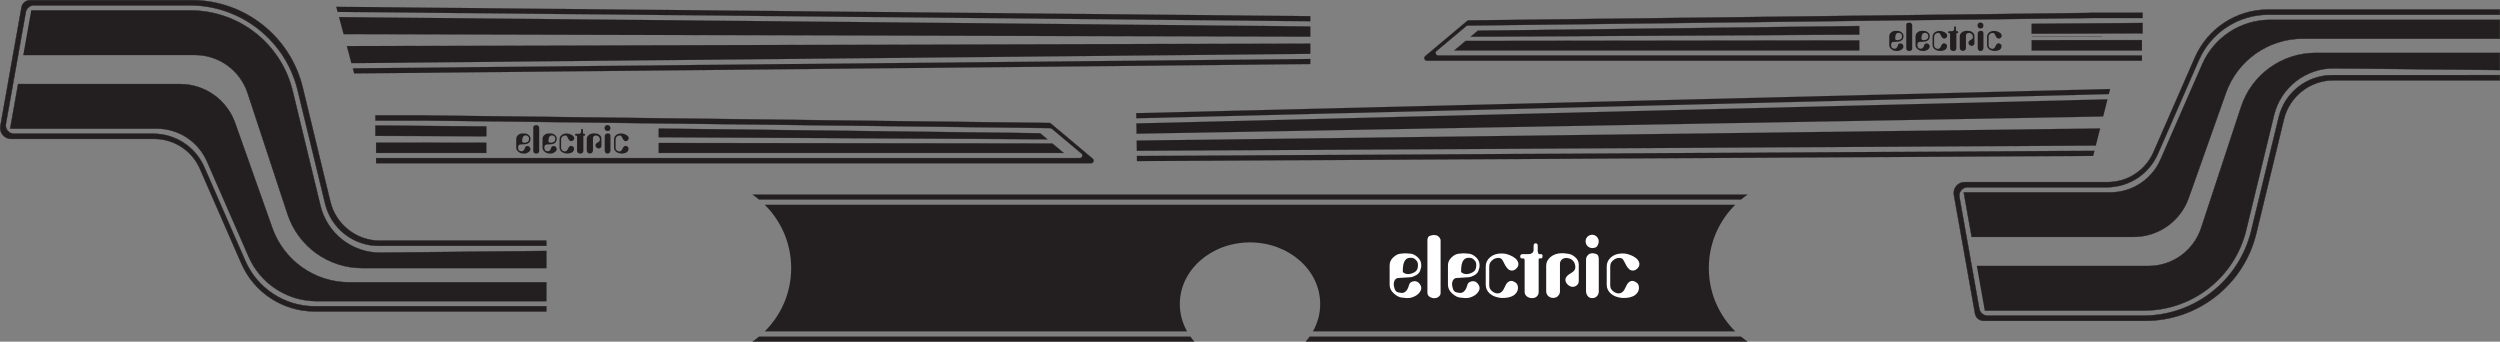 <?xml version="1.0" encoding="UTF-8"?>
<svg id="Layer_1" data-name="Layer 1" xmlns="http://www.w3.org/2000/svg" viewBox="0 0 6571.19 898.13">
  <rect x="0" y="0" width="6571.19" height="898.13" fill="#808080" stroke="none"/>
  <defs>
    <style>
      .cls-1 {
        fill: #fff;
      }

      .cls-2, .cls-3, .cls-4, .cls-5, .cls-6 {
        fill: #231f20;
      }

      .cls-2, .cls-3, .cls-4, .cls-5, .cls-7 {
        stroke: #231f20;
        stroke-miterlimit: 10;
      }

      .cls-2, .cls-7 {
        stroke-width: .75px;
      }

      .cls-4 {
        stroke-width: .25px;
      }

      .cls-5 {
        stroke-width: .92px;
      }

      .cls-7 {
        fill: none;
      }
    </style>
  </defs>
  <g>
    <polygon class="cls-4" points="2986.55 297.43 2986.75 310.93 5542.86 247.45 5546.28 233.9 2986.55 297.43"/>
    <polygon class="cls-4" points="2987.37 351.42 2986.96 324.42 5539.44 261.01 5528.04 306.19 2987.37 351.42"/>
    <polygon class="cls-4" points="2988.05 396.42 2987.64 369.42 5520.13 337.52 5508.73 382.7 2988.05 396.42"/>
    <polygon class="cls-4" points="2988.46 423.41 2988.26 409.91 5505.31 396.26 5501.89 409.81 2988.46 423.41"/>
  </g>
  <g>
    <polygon class="cls-4" points="3444.24 42.46 3444.24 55.96 887.46 31.35 883.84 17.85 3444.24 42.46"/>
    <polygon class="cls-4" points="3444.24 96.46 3444.24 69.46 891.09 44.85 903.17 89.85 3444.24 96.46"/>
    <polygon class="cls-4" points="3444.24 141.46 3444.24 114.46 911.56 121.07 923.64 166.07 3444.24 141.46"/>
    <polygon class="cls-4" points="3444.24 168.46 3444.24 154.96 927.27 179.57 930.9 193.07 3444.24 168.46"/>
  </g>
  <g>
    <g>
      <path class="cls-6" d="m4965.84,118.27v-22.88c0-3.65,1.4-6.8,4.2-9.47,2.8-2.67,5.6-4.13,8.4-4.4,2.8-.27,4.49-.42,5.06-.46.57-.03.96-.05,1.16-.05,1.21,0,3.24.15,6.07.46,2.83.3,5.63,1.74,8.4,4.3,2.77,2.57,4.15,5.7,4.15,9.42,0,.95-.03,1.67-.1,2.18-.07.51-.46,1.87-1.16,4.1-.71,2.23-2.3,4.05-4.76,5.47-2.46,1.42-4.74,2.23-6.83,2.43l-14.38.91c-1.49,0-2.75.69-3.8,2.08-1.05,1.38-1.57,3.22-1.57,5.52,0,1.35.37,3.16,1.12,5.42.74,2.26,2.18,3.61,4.32,4.05,2.13.44,3.47.66,4.01.66,2.1,0,3.84-.79,5.23-2.38,1.39-1.59,2.37-3.44,2.94-5.57.58-2.13,1.18-3.47,1.83-4.05.64-.57,1.61-1.1,2.9-1.57,1.08-.27,1.86-.4,2.33-.4.81,0,1.79.22,2.95.66,1.15.44,2.27,1.43,3.35,2.99,1.08,1.55,1.62,3.11,1.62,4.66,0,1.82-.91,3.78-2.74,5.87-1.83,2.09-4.4,3.71-7.71,4.86-1.62.67-3.59,1.01-5.89,1.01-.47,0-.98-.04-1.52-.1-.54-.07-2.28-.24-5.23-.51-2.94-.27-6.07-1.89-9.39-4.86-3.32-2.97-4.97-6.41-4.97-10.33Zm15.59-15.08c1.65,1.62,3.74,2.43,6.28,2.43,2.4,0,4.94-.74,7.62-2.23,2.68-1.48,4.02-4.08,4.02-7.8v-1.32c0-1.21-.29-2.34-.87-3.39-.58-1.05-1.49-2.06-2.71-3.04-1.23-.98-2.7-1.47-4.4-1.47-3.28-.34-5.75.74-7.42,3.24-1.67,2.5-2.51,6.51-2.51,12.05v1.52Z"/>
      <path class="cls-6" d="m5014.84,133.36c-2.83-1.08-4.25-2.97-4.25-5.66v-61.87c0-3.1,1.03-4.95,3.09-5.56,2.06-.61,3.56-.91,4.5-.91.74,0,1.67.1,2.78.3,1.11.2,2.26.93,3.44,2.17,1.18,1.25,1.77,2.61,1.77,4.09v62.18c0,1.62-.73,3.03-2.18,4.25-1.45,1.21-3.19,1.82-5.21,1.82-1.01,0-1.74-.05-2.18-.15-.44-.1-1.03-.32-1.77-.66Z"/>
      <path class="cls-6" d="m5034.88,118.27v-22.88c0-3.65,1.4-6.8,4.2-9.47,2.8-2.67,5.6-4.13,8.4-4.4,2.8-.27,4.49-.42,5.06-.46.57-.03.96-.05,1.16-.05,1.21,0,3.24.15,6.07.46,2.83.3,5.63,1.74,8.4,4.3,2.77,2.57,4.15,5.7,4.15,9.42,0,.95-.03,1.67-.1,2.18-.07.51-.46,1.87-1.16,4.1-.71,2.23-2.3,4.05-4.76,5.47-2.46,1.42-4.74,2.23-6.83,2.43l-14.38.91c-1.49,0-2.75.69-3.8,2.08-1.05,1.38-1.57,3.22-1.57,5.52,0,1.35.37,3.16,1.12,5.42.74,2.26,2.18,3.61,4.32,4.05,2.13.44,3.47.66,4.01.66,2.1,0,3.84-.79,5.23-2.38,1.39-1.59,2.37-3.44,2.94-5.57.58-2.13,1.18-3.47,1.83-4.05.64-.57,1.61-1.1,2.9-1.57,1.08-.27,1.86-.4,2.33-.4.81,0,1.79.22,2.95.66,1.15.44,2.27,1.43,3.35,2.99,1.08,1.55,1.62,3.11,1.62,4.66,0,1.82-.91,3.78-2.74,5.87-1.83,2.09-4.4,3.71-7.71,4.86-1.62.67-3.59,1.01-5.89,1.01-.47,0-.98-.04-1.52-.1-.54-.07-2.28-.24-5.23-.51-2.94-.27-6.07-1.89-9.39-4.86-3.32-2.97-4.97-6.41-4.97-10.33Zm15.59-15.08c1.65,1.62,3.74,2.43,6.28,2.43,2.4,0,4.94-.74,7.62-2.23,2.68-1.48,4.02-4.08,4.02-7.8v-1.32c0-1.21-.29-2.34-.87-3.39-.58-1.05-1.49-2.06-2.71-3.04-1.23-.98-2.7-1.47-4.4-1.47-3.28-.34-5.75.74-7.42,3.24-1.67,2.5-2.51,6.51-2.51,12.05v1.52Z"/>
      <path class="cls-6" d="m5097.55,133.86c-5.74-.68-10.16-2.44-13.26-5.28-3.11-2.85-4.66-6.3-4.66-10.37v-21.65c0-4.34,1.74-7.98,5.21-10.92,3.48-2.95,7.88-4.42,13.21-4.42,1.96,0,3.66.15,5.11.46,1.45.31,3.19.86,5.21,1.68l2.83,1.32c2.36,1.29,4.13,2.73,5.31,4.33,1.18,1.59,1.77,3.2,1.77,4.83,0,1.97-.83,3.73-2.48,5.29-1.65,1.56-3.36,2.34-5.11,2.34-1.62,0-3.05-.49-4.3-1.48-1.25-.99-2.45-2.5-3.59-4.54-1.15-2.04-2.06-3.77-2.73-5.2-.68-1.43-1.43-2.41-2.28-2.95-.84-.54-1.84-.82-2.99-.82-1.42,0-2.78.22-4.1.66-1.32.44-2.8,1.48-4.45,3.1-1.65,1.63-2.48,3.8-2.48,6.51v22.38c0,2.71,1.11,4.95,3.34,6.72,2.23,1.76,4.39,2.64,6.48,2.64,3.64,0,6.46-2.46,8.45-7.39,1.99-4.93,4.64-7.39,7.95-7.39,1.42,0,3.07.66,4.96,1.97,1.89,1.32,2.83,3.36,2.83,6.13,0,2.3-.68,4.32-2.02,6.07-1.35,1.76-2.97,3.06-4.86,3.9-1.89.85-3.71,1.4-5.47,1.67-1.76.27-2.97.4-3.64.4h-4.25Z"/>
      <path class="cls-6" d="m5120.43,85.07c-.07-.81.14-1.52.61-2.13.47-.61,1.08-.91,1.82-.91h6.28c1.42,0,2.46-.07,3.14-.2.67-.14,1.52-.59,2.53-1.37,1.01-.78,1.52-2.05,1.52-3.8v-4.97c0-.61.24-1.22.71-1.83.61-.47,1.18-.71,1.72-.71.67,0,1.25.24,1.72.71.47.47.71,1.15.71,2.03v6.7c.21,1.22.46,2.1.77,2.64.31.54.57.81.77.81h2.47c.62,0,1.08.25,1.39.76.31.51.39,1.23.26,2.18-.2,1.42-.78,2.13-1.72,2.13h-2.23c-.4.34-.61.61-.61.81v39.18c0,1.89-.69,3.53-2.08,4.91-1.38,1.38-3.26,2.08-5.62,2.08-2.57,0-4.69-.69-6.38-2.08-1.69-1.38-2.53-3.15-2.53-5.32v-37.25c0-1.55-.57-2.33-1.72-2.33h-1.52c-1.15,0-1.82-.67-2.03-2.02Z"/>
      <path class="cls-6" d="m5157.48,133.66c-1.89-.47-3.41-1.42-4.56-2.83-1.15-1.42-1.72-3.07-1.72-4.96v-30.27c0-3.91,1.75-7.34,5.26-10.28,3.51-2.94,8.06-4.4,13.67-4.4h1.52c.74.14,2.56.35,5.47.66,2.9.3,5.74,1.67,8.5,4.1,2.77,2.43,4.15,5.43,4.15,9.01v19.34c0,1.62-.59,3.07-1.77,4.35-1.18,1.28-2.72,2.06-4.61,2.33-2.36.2-4.52-.59-6.48-2.38-1.96-1.79-2.94-3.76-2.94-5.92,0-2.29,1.35-4.39,4.05-6.28l1.11-.71,2.63-1.72c2.63-1.62,3.95-3.71,3.95-6.28,0-1.01-.19-2.24-.56-3.7-.38-1.45-1.16-2.8-2.36-4.05-1.19-1.25-2.44-2.04-3.74-2.38-1.3-.34-2.1-.54-2.41-.61-.31-.07-.84-.1-1.59-.1-3.96,0-6.48,1.89-7.58,5.67v33.81c0,1.76-.54,3.32-1.62,4.71-1.08,1.38-2.26,2.24-3.54,2.58-1.28.34-2.3.51-3.04.51-.4,0-1.01-.07-1.82-.2Z"/>
      <path class="cls-6" d="m5199.09,71.2c-.81-1.35-1.21-2.8-1.21-4.35,0-1.21.27-2.41.81-3.59.54-1.18,1.47-2.18,2.78-2.99,1.32-.81,2.72-1.21,4.2-1.21,1.08,0,2.23.27,3.44.81,1.42.81,2.43,1.76,3.04,2.83.88,1.28,1.32,2.73,1.32,4.35,0,1.21-.47,2.82-1.42,4.81-.95,1.99-3.11,2.99-6.48,2.99-1.15,0-2.31-.3-3.49-.91-1.18-.61-2.18-1.52-2.99-2.73Zm-.4,57.08l-.3-2.13v-37.5c0-1.76.51-3.32,1.52-4.68,1.01-1.35,2.13-2.2,3.34-2.54,1.21-.34,2.16-.51,2.83-.51s2.08.29,4.2.86c2.13.57,3.19,2.72,3.19,6.43v37.96c0,2.23-.73,4.1-2.18,5.62-1.45,1.52-3.22,2.28-5.32,2.28h-1.72c-2.83-.68-4.69-2.61-5.57-5.79Z"/>
      <path class="cls-6" d="m5240.8,133.86c-5.74-.68-10.16-2.44-13.26-5.28-3.11-2.85-4.66-6.3-4.66-10.37v-21.65c0-4.34,1.74-7.98,5.21-10.92,3.48-2.95,7.88-4.42,13.21-4.42,1.96,0,3.66.15,5.11.46,1.45.31,3.19.86,5.21,1.68l2.83,1.32c2.36,1.29,4.13,2.73,5.31,4.33,1.18,1.59,1.77,3.2,1.77,4.83,0,1.97-.83,3.73-2.48,5.29-1.65,1.56-3.36,2.34-5.11,2.34-1.62,0-3.05-.49-4.3-1.48-1.25-.99-2.45-2.5-3.59-4.54-1.15-2.04-2.06-3.77-2.73-5.2-.68-1.43-1.43-2.41-2.28-2.95-.84-.54-1.84-.82-2.99-.82-1.42,0-2.78.22-4.1.66-1.32.44-2.8,1.48-4.45,3.1-1.65,1.63-2.48,3.8-2.48,6.51v22.38c0,2.71,1.11,4.95,3.34,6.72,2.23,1.76,4.39,2.64,6.48,2.64,3.64,0,6.46-2.46,8.45-7.39,1.99-4.93,4.64-7.39,7.95-7.39,1.42,0,3.07.66,4.96,1.97,1.89,1.32,2.83,3.36,2.83,6.13,0,2.3-.68,4.32-2.02,6.07-1.35,1.76-2.97,3.06-4.86,3.9-1.89.85-3.71,1.4-5.47,1.67-1.76.27-2.97.4-3.64.4h-4.25Z"/>
    </g>
    <path class="cls-2" d="m5631.63,47.34v-13.84h-134.83v.34l-1636.26,19.79c-1.56.02-3.06.58-4.26,1.58l-109.98,92.28c-4.83,4.05-1.96,11.92,4.34,11.92h1879.22v-13.5h-1849.63c-6.3,0-9.17-7.87-4.34-11.92l77.8-65.28c1.19-1,2.7-1.56,4.26-1.58l1638.85-19.79h134.83Z"/>
    <polygon class="cls-5" points="5340.47 62.77 5340.47 88.45 5631.63 87.42 5631.63 60.42 5340.47 62.77"/>
    <polygon class="cls-2" points="3884.45 80.67 3865.68 96.42 4886.92 90.9 4886.92 68.34 3884.45 80.67"/>
    <path class="cls-2" d="m5532.1,105.42s-74.3.1-191.63.26v26.74h289.4v-27s-97.76,0-97.76,0Z"/>
    <path class="cls-2" d="m3852.27,107.67l-29.5,24.75h1064.15v-26.14c-473.61.63-1034.65,1.39-1034.65,1.39Z"/>
    <line class="cls-7" x1="5525.04" y1="96.46" x2="5340.79" y2="96.46"/>
  </g>
  <g>
    <g>
      <g>
        <path class="cls-6" d="m1356.94,387.88v-22.88c0-3.65,1.4-6.8,4.2-9.47,2.8-2.67,5.6-4.13,8.4-4.4,2.8-.27,4.49-.42,5.06-.46.57-.03.96-.05,1.16-.05,1.21,0,3.24.15,6.07.46,2.83.3,5.63,1.74,8.4,4.3,2.77,2.57,4.15,5.7,4.15,9.42,0,.95-.03,1.67-.1,2.18-.07.51-.46,1.87-1.16,4.1-.71,2.23-2.3,4.05-4.76,5.47-2.46,1.42-4.74,2.23-6.83,2.43l-14.38.91c-1.49,0-2.75.69-3.8,2.08-1.05,1.38-1.57,3.22-1.57,5.52,0,1.35.37,3.16,1.12,5.42.74,2.26,2.18,3.61,4.32,4.05,2.13.44,3.47.66,4.01.66,2.1,0,3.84-.79,5.23-2.38,1.39-1.59,2.37-3.44,2.94-5.57.58-2.13,1.18-3.47,1.83-4.05.64-.57,1.61-1.1,2.9-1.57,1.08-.27,1.86-.4,2.33-.4.81,0,1.79.22,2.95.66,1.15.44,2.27,1.43,3.35,2.99,1.08,1.55,1.62,3.11,1.62,4.66,0,1.82-.91,3.78-2.74,5.87-1.83,2.09-4.4,3.71-7.71,4.86-1.62.67-3.59,1.01-5.89,1.01-.47,0-.98-.04-1.52-.1-.54-.07-2.28-.24-5.23-.51-2.94-.27-6.07-1.89-9.39-4.86-3.32-2.97-4.97-6.41-4.97-10.33Zm15.59-15.08c1.65,1.62,3.74,2.43,6.28,2.43,2.4,0,4.94-.74,7.62-2.23,2.68-1.48,4.02-4.08,4.02-7.8v-1.32c0-1.21-.29-2.34-.87-3.39-.58-1.05-1.49-2.06-2.71-3.04-1.23-.98-2.7-1.47-4.4-1.47-3.28-.34-5.75.74-7.42,3.24-1.67,2.5-2.51,6.51-2.51,12.05v1.52Z"/>
        <path class="cls-6" d="m1405.94,402.96c-2.83-1.08-4.25-2.97-4.25-5.66v-61.87c0-3.1,1.03-4.95,3.09-5.56,2.06-.61,3.56-.91,4.5-.91.74,0,1.67.1,2.78.3,1.11.2,2.26.93,3.44,2.17,1.18,1.25,1.77,2.61,1.77,4.09v62.18c0,1.62-.73,3.03-2.18,4.25-1.45,1.21-3.19,1.82-5.21,1.82-1.01,0-1.74-.05-2.18-.15-.44-.1-1.03-.32-1.77-.66Z"/>
        <path class="cls-6" d="m1425.98,387.88v-22.88c0-3.65,1.4-6.8,4.2-9.47,2.8-2.67,5.6-4.13,8.4-4.4,2.8-.27,4.49-.42,5.06-.46.57-.03.96-.05,1.16-.05,1.21,0,3.24.15,6.07.46,2.83.3,5.63,1.74,8.4,4.3,2.77,2.57,4.15,5.7,4.15,9.42,0,.95-.03,1.67-.1,2.18-.07.51-.46,1.87-1.16,4.1-.71,2.23-2.3,4.05-4.76,5.47-2.46,1.42-4.74,2.23-6.83,2.43l-14.38.91c-1.49,0-2.75.69-3.8,2.08-1.05,1.38-1.57,3.22-1.57,5.52,0,1.35.37,3.16,1.12,5.42.74,2.26,2.18,3.61,4.32,4.05,2.13.44,3.47.66,4.01.66,2.1,0,3.84-.79,5.23-2.38,1.39-1.59,2.37-3.44,2.94-5.57.58-2.13,1.18-3.47,1.83-4.05.64-.57,1.61-1.1,2.9-1.57,1.08-.27,1.86-.4,2.33-.4.81,0,1.79.22,2.95.66,1.15.44,2.27,1.43,3.35,2.99,1.08,1.55,1.62,3.11,1.62,4.66,0,1.82-.91,3.78-2.74,5.87-1.83,2.09-4.4,3.71-7.71,4.86-1.62.67-3.59,1.01-5.89,1.01-.47,0-.98-.04-1.52-.1-.54-.07-2.28-.24-5.23-.51-2.94-.27-6.07-1.89-9.39-4.86-3.32-2.97-4.97-6.41-4.97-10.33Zm15.59-15.08c1.65,1.62,3.74,2.43,6.28,2.43,2.4,0,4.94-.74,7.62-2.23,2.68-1.48,4.02-4.08,4.02-7.8v-1.32c0-1.21-.29-2.34-.87-3.39-.58-1.05-1.49-2.06-2.71-3.04-1.23-.98-2.7-1.47-4.4-1.47-3.28-.34-5.75.74-7.42,3.24-1.67,2.5-2.51,6.51-2.51,12.05v1.52Z"/>
        <path class="cls-6" d="m1488.65,403.47c-5.74-.68-10.16-2.44-13.26-5.28-3.11-2.85-4.66-6.3-4.66-10.37v-21.65c0-4.34,1.74-7.98,5.21-10.92,3.48-2.95,7.88-4.42,13.21-4.42,1.96,0,3.66.15,5.11.46,1.45.31,3.19.86,5.21,1.68l2.83,1.32c2.36,1.29,4.13,2.73,5.31,4.33,1.18,1.59,1.77,3.2,1.77,4.83,0,1.97-.83,3.73-2.48,5.29-1.65,1.56-3.36,2.34-5.11,2.34-1.62,0-3.05-.49-4.3-1.48-1.25-.99-2.45-2.5-3.59-4.54-1.15-2.04-2.06-3.77-2.73-5.2-.68-1.43-1.43-2.41-2.28-2.95-.84-.54-1.84-.82-2.99-.82-1.42,0-2.78.22-4.1.66-1.32.44-2.8,1.48-4.45,3.1-1.65,1.63-2.48,3.8-2.48,6.51v22.38c0,2.71,1.11,4.95,3.34,6.72,2.23,1.76,4.39,2.64,6.48,2.64,3.64,0,6.46-2.46,8.45-7.39,1.99-4.93,4.64-7.39,7.95-7.39,1.42,0,3.07.66,4.96,1.97,1.89,1.32,2.83,3.36,2.83,6.13,0,2.3-.68,4.32-2.02,6.07-1.35,1.76-2.97,3.06-4.86,3.9-1.89.85-3.71,1.4-5.47,1.67-1.76.27-2.97.4-3.64.4h-4.25Z"/>
        <path class="cls-6" d="m1511.53,354.67c-.07-.81.14-1.52.61-2.13.47-.61,1.08-.91,1.82-.91h6.28c1.42,0,2.46-.07,3.14-.2.67-.14,1.52-.59,2.53-1.37,1.01-.78,1.52-2.05,1.52-3.8v-4.97c0-.61.24-1.22.71-1.83.61-.47,1.18-.71,1.72-.71.67,0,1.25.24,1.72.71.47.47.71,1.15.71,2.03v6.7c.21,1.22.46,2.1.77,2.64.31.54.57.81.77.81h2.47c.62,0,1.08.25,1.39.76.31.51.39,1.23.26,2.18-.2,1.42-.78,2.13-1.72,2.13h-2.23c-.4.34-.61.61-.61.81v39.18c0,1.89-.69,3.53-2.08,4.91-1.38,1.38-3.26,2.08-5.62,2.08-2.57,0-4.69-.69-6.38-2.08-1.69-1.38-2.53-3.15-2.53-5.32v-37.25c0-1.55-.57-2.33-1.72-2.33h-1.52c-1.15,0-1.82-.67-2.03-2.02Z"/>
        <path class="cls-6" d="m1548.58,403.27c-1.89-.47-3.41-1.42-4.56-2.83-1.15-1.42-1.72-3.07-1.72-4.96v-30.27c0-3.91,1.75-7.34,5.26-10.28,3.51-2.94,8.06-4.4,13.67-4.4h1.52c.74.14,2.56.35,5.47.66,2.9.3,5.74,1.67,8.5,4.1,2.77,2.43,4.15,5.43,4.15,9.01v19.34c0,1.62-.59,3.07-1.77,4.35-1.18,1.28-2.72,2.06-4.61,2.33-2.36.2-4.52-.59-6.48-2.38-1.96-1.79-2.94-3.76-2.94-5.92,0-2.29,1.35-4.39,4.05-6.28l1.11-.71,2.63-1.72c2.63-1.62,3.95-3.71,3.95-6.28,0-1.01-.19-2.24-.56-3.7-.38-1.45-1.16-2.8-2.36-4.05-1.19-1.25-2.44-2.04-3.74-2.38-1.3-.34-2.1-.54-2.41-.61-.31-.07-.84-.1-1.59-.1-3.96,0-6.48,1.89-7.58,5.67v33.81c0,1.76-.54,3.32-1.62,4.71-1.08,1.38-2.26,2.24-3.54,2.58-1.28.34-2.3.51-3.04.51-.4,0-1.01-.07-1.82-.2Z"/>
        <path class="cls-6" d="m1590.19,340.8c-.81-1.35-1.21-2.8-1.21-4.35,0-1.21.27-2.41.81-3.59.54-1.18,1.47-2.18,2.78-2.99s2.72-1.21,4.2-1.21c1.08,0,2.23.27,3.44.81,1.42.81,2.43,1.76,3.04,2.83.88,1.28,1.32,2.73,1.32,4.35,0,1.21-.47,2.82-1.42,4.81-.95,1.99-3.11,2.99-6.48,2.99-1.15,0-2.31-.3-3.49-.91-1.18-.61-2.18-1.52-2.99-2.73Zm-.4,57.08l-.3-2.13v-37.5c0-1.76.51-3.32,1.52-4.68,1.01-1.35,2.13-2.2,3.34-2.54,1.21-.34,2.16-.51,2.83-.51s2.08.29,4.2.86c2.13.57,3.19,2.72,3.19,6.43v37.96c0,2.23-.73,4.1-2.18,5.62-1.45,1.52-3.22,2.28-5.32,2.28h-1.72c-2.83-.68-4.69-2.61-5.57-5.79Z"/>
        <path class="cls-6" d="m1631.9,403.47c-5.74-.68-10.16-2.44-13.26-5.28-3.11-2.85-4.66-6.3-4.66-10.37v-21.65c0-4.34,1.74-7.98,5.21-10.92,3.48-2.95,7.88-4.42,13.21-4.42,1.96,0,3.66.15,5.11.46,1.45.31,3.19.86,5.21,1.68l2.83,1.32c2.36,1.29,4.13,2.73,5.31,4.33,1.18,1.59,1.77,3.2,1.77,4.83,0,1.97-.83,3.73-2.48,5.29-1.65,1.56-3.36,2.34-5.11,2.34-1.62,0-3.05-.49-4.3-1.48-1.25-.99-2.45-2.5-3.59-4.54-1.15-2.04-2.06-3.77-2.73-5.2-.68-1.43-1.43-2.41-2.28-2.95-.84-.54-1.84-.82-2.99-.82-1.42,0-2.78.22-4.1.66-1.32.44-2.8,1.48-4.45,3.1-1.65,1.63-2.48,3.8-2.48,6.51v22.38c0,2.71,1.11,4.95,3.34,6.72,2.23,1.76,4.39,2.64,6.48,2.64,3.64,0,6.46-2.46,8.45-7.39,1.99-4.93,4.64-7.39,7.95-7.39,1.42,0,3.07.66,4.96,1.97,1.89,1.32,2.83,3.36,2.83,6.13,0,2.3-.68,4.32-2.02,6.07-1.35,1.76-2.97,3.06-4.86,3.9-1.89.85-3.71,1.4-5.47,1.67-1.76.27-2.97.4-3.64.4h-4.25Z"/>
      </g>
      <path class="cls-2" d="m986.86,316.95v-13.84h134.83v.34s1636.26,19.79,1636.26,19.79c1.56.02,3.06.58,4.26,1.58l109.98,92.28c4.83,4.05,1.96,11.92-4.34,11.92h-1739.81s-34.9,0-34.9,0h-104.51v-13.5h104.51s34.9,0,34.9,0h1710.22c6.3,0,9.17-7.87,4.34-11.92l-77.8-65.28c-1.19-1-2.7-1.56-4.26-1.58l-1638.85-19.79h-134.83Z"/>
    </g>
    <polygon class="cls-5" points="1278.02 332.38 1278.02 358.06 986.86 357.02 986.86 330.02 1278.02 332.38"/>
    <polygon class="cls-2" points="2734.04 350.27 2752.81 366.02 1731.57 360.51 1731.57 337.95 2734.04 350.27"/>
    <path class="cls-2" d="m1086.39,375.02s74.3.1,191.63.26v26.74h-191.63s-97.76,0-97.76,0v-27s97.76,0,97.76,0Z"/>
    <path class="cls-2" d="m2766.22,377.27l29.5,24.75h-1064.15v-26.14c473.61.63,1034.65,1.39,1034.65,1.39Z"/>
  </g>
  <g>
    <path class="cls-3" d="m5216.88,816.19h418.77c127.49,0,238.41-87.27,268.42-211.18l73.13-302c17.72-73.19,83.68-124.4,158.98-123.45l434.52,4.5v-45h-484.12c-89.07,0-168.09,57.15-195.97,141.74l-104.94,318.3c-19.69,59.73-75.49,100.09-138.38,100.09h-451.21"/>
    <path class="cls-3" d="m5182.46,622.69h425.66c65.06,0,123.07-40.99,144.81-102.31l97.82-276c30.32-85.56,111.25-142.74,202.02-142.74h517.93v-49.5h-603.77c-77.4,0-147.45,45.82-178.47,116.73l-109.49,250.25c-23.01,52.59-74.96,86.57-132.36,86.57h-384.96l20.81,117Z"/>
    <path class="cls-3" d="m5135.81,512.24l55.53,312.15c1.94,10.88,11.39,18.8,22.44,18.8h425.24c138.46,0,258.93-94.78,291.52-229.35l72.66-300.07c14.59-60.26,68.54-102.71,130.55-102.71h436.95v-13.52h-81.07v.02h-359.66c-66.73,0-124.79,45.68-140.49,110.53l-72.21,298.22c-31.74,131.07-149.07,223.38-283.93,223.38h-409.07c-10.69,0-19.84-7.67-21.72-18.19l-52.23-293.59c-2.39-13.41,7.92-25.71,21.54-25.71h366.02c58.09,0,110.67-34.39,133.96-87.61l107.82-246.45c31.76-72.59,103.47-119.49,182.7-119.49h608.35v-13.5h-608.93c-83.49,0-159.06,49.42-192.53,125.91l-108.93,248.97c-20.9,47.78-68.11,78.65-120.26,78.65h-376.14c-17.77,0-31.22,16.06-28.11,33.55Z"/>
  </g>
  <g>
    <path class="cls-3" d="m82.02,27.5h418.77c127.49,0,238.41,87.27,268.42,211.18l73.13,302c17.72,73.19,83.68,124.4,158.98,123.45l434.52-4.5v45h-484.12c-89.07,0-168.09-57.15-195.97-141.74l-104.94-318.3c-19.69-59.73-75.49-100.09-138.38-100.09H61.21"/>
    <path class="cls-3" d="m47.6,221h425.66c65.06,0,123.07,40.99,144.81,102.31l97.82,276c30.32,85.56,111.25,142.74,202.02,142.74h485.92s32.01,0,32.01,0v49.5h-32.01s-571.76,0-571.76,0c-77.4,0-147.45-45.82-178.47-116.73l-109.49-250.25c-23.01-52.59-74.96-86.57-132.36-86.57H26.78s20.81-117,20.81-117Z"/>
    <path class="cls-3" d="m.95,331.45L56.48,19.3C58.42,8.42,67.87.5,78.92.5h425.24c138.46,0,258.93,94.78,291.52,229.35l72.66,300.07c14.59,60.26,68.54,102.71,130.55,102.71h355.88s81.07,0,81.07,0v13.52h-81.07v-.02h-359.66c-66.73,0-124.79-45.68-140.49-110.53l-72.21-298.22C750.66,106.31,633.33,14,498.47,14H89.4c-10.69,0-19.84,7.67-21.72,18.19L15.46,325.79c-2.39,13.41,7.92,25.71,21.54,25.71h366.02c58.09,0,110.67,34.39,133.96,87.61l107.82,246.45c31.76,72.59,103.47,119.49,182.7,119.49h576.34s32.01,0,32.01,0v13.5h-32.01s-576.92,0-576.92,0c-83.49,0-159.06-49.42-192.53-125.91l-108.93-248.97c-20.9-47.78-68.11-78.65-120.26-78.65H29.06c-17.77,0-31.22-16.06-28.11-33.55Z"/>
  </g>
  <g>
    <path class="cls-6" d="m4593.99,511.13H1977.2c6.19,4.22,12.16,8.73,17.9,13.5h2580.99c5.74-4.77,11.71-9.28,17.9-13.5Z"/>
    <path class="cls-6" d="m4491.6,704.63c0-65.15,26.63-124.08,69.6-166.5H2010c42.97,42.42,69.6,101.35,69.6,166.5s-26.63,124.08-69.6,166.5h1110.29c-12.28-21.69-19.19-46.13-19.19-72,0-89.47,82.6-162,184.5-162s184.5,72.53,184.5,162c0,25.87-6.92,50.31-19.19,72h1110.29c-42.97-42.42-69.6-101.35-69.6-166.5Z"/>
    <path class="cls-6" d="m1995.1,884.63c-5.74,4.77-11.71,9.28-17.9,13.5h1162.36c-3.81-4.33-7.38-8.84-10.69-13.5h-1133.77Z"/>
    <path class="cls-6" d="m4593.99,898.13c-6.19-4.22-12.16-8.73-17.9-13.5h-1133.77c-3.31,4.66-6.87,9.17-10.69,13.5h1162.36Z"/>
    <g>
      <path class="cls-1" d="m3652.61,748.49v-50.79c0-8.09,3.11-15.09,9.33-21.01,6.22-5.92,12.44-9.18,18.66-9.78,6.22-.6,9.96-.93,11.24-1.01,1.27-.07,2.13-.11,2.58-.11,2.7,0,7.19.34,13.48,1.01,6.29.67,12.51,3.86,18.65,9.55,6.14,5.7,9.22,12.66,9.22,20.9,0,2.1-.08,3.71-.23,4.83-.15,1.12-1.01,4.16-2.58,9.1-1.57,4.95-5.1,8.99-10.56,12.14-5.47,3.15-10.53,4.95-15.17,5.39l-31.91,2.02c-3.3,0-6.11,1.54-8.43,4.61-2.32,3.07-3.48,7.16-3.48,12.25,0,3,.83,7.01,2.48,12.02,1.65,5.02,4.85,8.02,9.58,8.99,4.73.98,7.7,1.46,8.91,1.46,4.66,0,8.53-1.76,11.61-5.28,3.08-3.52,5.26-7.64,6.53-12.36,1.28-4.72,2.63-7.71,4.06-8.99,1.43-1.27,3.57-2.43,6.43-3.49,2.4-.6,4.13-.9,5.18-.9,1.81,0,3.98.49,6.54,1.46,2.56.98,5.04,3.19,7.44,6.63,2.4,3.45,3.61,6.89,3.61,10.34,0,4.04-2.03,8.39-6.09,13.04-4.06,4.65-9.77,8.24-17.13,10.79-3.61,1.5-7.96,2.25-13.07,2.25-1.05,0-2.18-.08-3.38-.23-1.2-.15-5.07-.53-11.61-1.12-6.54-.6-13.48-4.19-20.85-10.79-7.36-6.59-11.04-14.23-11.04-22.93Zm34.61-33.49c3.66,3.6,8.31,5.39,13.95,5.39,5.33,0,10.97-1.65,16.92-4.94,5.94-3.29,8.92-9.06,8.92-17.31v-2.92c0-2.7-.65-5.2-1.93-7.53-1.29-2.32-3.3-4.57-6.03-6.74-2.73-2.17-5.99-3.26-9.77-3.26-7.28-.75-12.77,1.65-16.48,7.19-3.72,5.55-5.57,14.46-5.57,26.75v3.37Z"/>
      <path class="cls-1" d="m3761.38,781.98c-6.29-2.4-9.44-6.58-9.44-12.57v-137.36c0-6.88,2.28-11,6.86-12.34,4.57-1.35,7.9-2.02,10-2.02,1.65,0,3.71.23,6.18.67,2.47.45,5.02,2.06,7.64,4.82,2.62,2.77,3.93,5.8,3.93,9.09v138.04c0,3.59-1.61,6.74-4.83,9.43-3.22,2.69-7.08,4.04-11.58,4.04-2.25,0-3.86-.11-4.83-.34-.98-.23-2.29-.71-3.93-1.46Z"/>
      <path class="cls-1" d="m3805.88,748.49v-50.79c0-8.09,3.11-15.09,9.33-21.01,6.22-5.92,12.44-9.18,18.66-9.78,6.22-.6,9.96-.93,11.24-1.01,1.27-.07,2.13-.11,2.58-.11,2.7,0,7.19.34,13.48,1.01,6.29.67,12.51,3.86,18.65,9.55,6.14,5.7,9.22,12.66,9.22,20.9,0,2.1-.08,3.71-.23,4.83-.15,1.12-1.01,4.16-2.58,9.1-1.57,4.95-5.1,8.99-10.56,12.14-5.47,3.15-10.53,4.95-15.17,5.39l-31.91,2.02c-3.3,0-6.11,1.54-8.43,4.61-2.32,3.07-3.48,7.16-3.48,12.25,0,3,.83,7.01,2.48,12.02,1.65,5.02,4.85,8.02,9.58,8.99,4.73.98,7.7,1.46,8.91,1.46,4.66,0,8.53-1.76,11.61-5.28,3.08-3.52,5.26-7.64,6.53-12.36,1.28-4.72,2.63-7.71,4.06-8.99,1.43-1.27,3.57-2.43,6.43-3.49,2.4-.6,4.13-.9,5.18-.9,1.81,0,3.98.49,6.54,1.46,2.56.98,5.04,3.19,7.44,6.63,2.4,3.45,3.61,6.89,3.61,10.34,0,4.04-2.03,8.39-6.09,13.04-4.06,4.65-9.77,8.24-17.13,10.79-3.61,1.5-7.96,2.25-13.07,2.25-1.05,0-2.18-.08-3.38-.23-1.2-.15-5.07-.53-11.61-1.12-6.54-.6-13.48-4.19-20.85-10.79-7.36-6.59-11.04-14.23-11.04-22.93Zm34.61-33.49c3.66,3.6,8.31,5.39,13.95,5.39,5.33,0,10.97-1.65,16.92-4.94,5.94-3.29,8.92-9.06,8.92-17.31v-2.92c0-2.7-.65-5.2-1.93-7.53-1.29-2.32-3.3-4.57-6.03-6.74-2.73-2.17-5.99-3.26-9.77-3.26-7.28-.75-12.77,1.65-16.48,7.19-3.72,5.55-5.57,14.46-5.57,26.75v3.37Z"/>
      <path class="cls-1" d="m3945,783.1c-12.74-1.5-22.55-5.41-29.44-11.73-6.89-6.32-10.34-13.99-10.34-23.02v-48.06c0-9.62,3.86-17.71,11.58-24.25,7.72-6.54,17.49-9.82,29.33-9.82,4.34,0,8.13.34,11.35,1.02,3.22.68,7.08,1.92,11.57,3.73l6.29,2.94c5.24,2.86,9.18,6.06,11.8,9.6,2.62,3.54,3.93,7.12,3.93,10.73,0,4.37-1.84,8.28-5.51,11.75-3.67,3.46-7.46,5.19-11.35,5.19-3.6,0-6.78-1.09-9.55-3.28-2.77-2.19-5.43-5.55-7.98-10.07-2.55-4.52-4.57-8.37-6.07-11.54-1.5-3.17-3.18-5.35-5.06-6.56-1.88-1.21-4.08-1.81-6.63-1.81-3.15,0-6.18.49-9.1,1.47-2.92.98-6.22,3.28-9.89,6.89-3.67,3.61-5.51,8.43-5.51,14.45v49.69c0,6.03,2.47,11,7.42,14.91,4.94,3.91,9.74,5.87,14.38,5.87,8.09,0,14.35-5.47,18.77-16.41,4.42-10.94,10.3-16.41,17.64-16.41,3.15,0,6.82,1.46,11.01,4.38,4.19,2.92,6.29,7.46,6.29,13.6,0,5.1-1.5,9.59-4.49,13.48-3,3.9-6.59,6.78-10.79,8.65-4.2,1.88-8.24,3.11-12.14,3.71-3.9.6-6.59.9-8.09.9h-9.44Z"/>
      <path class="cls-1" d="m3995.79,674.77c-.15-1.8.3-3.37,1.35-4.72,1.05-1.35,2.4-2.02,4.05-2.02h13.93c3.15,0,5.47-.15,6.97-.45,1.5-.3,3.37-1.31,5.62-3.04,2.25-1.72,3.37-4.54,3.37-8.45v-11.03c0-1.35.52-2.7,1.57-4.05,1.35-1.05,2.62-1.58,3.82-1.58,1.5,0,2.77.53,3.82,1.58,1.05,1.05,1.57,2.55,1.57,4.5v14.87c.46,2.7,1.03,4.65,1.71,5.85.69,1.2,1.26,1.8,1.72,1.8h5.49c1.37,0,2.4.56,3.09,1.69.68,1.12.87,2.74.58,4.83-.45,3.15-1.72,4.72-3.82,4.72h-4.94c-.9.75-1.35,1.35-1.35,1.8v86.98c0,4.2-1.54,7.83-4.61,10.9-3.07,3.07-7.23,4.61-12.47,4.61-5.7,0-10.42-1.54-14.16-4.61-3.75-3.07-5.62-7-5.62-11.8v-82.71c0-3.44-1.27-5.17-3.82-5.17h-3.37c-2.55,0-4.05-1.5-4.5-4.49Z"/>
      <path class="cls-1" d="m4078.05,782.65c-4.2-1.05-7.57-3.15-10.11-6.29-2.55-3.15-3.82-6.82-3.82-11.01v-67.2c0-8.69,3.89-16.3,11.69-22.81,7.79-6.52,17.9-9.78,30.34-9.78h3.37c1.65.3,5.69.79,12.14,1.46,6.44.68,12.73,3.71,18.88,9.1,6.14,5.39,9.21,12.06,9.21,20v42.93c0,3.6-1.31,6.82-3.93,9.66-2.62,2.85-6.03,4.57-10.23,5.17-5.25.45-10.04-1.31-14.38-5.28-4.35-3.97-6.52-8.35-6.52-13.15,0-5.09,3-9.74,8.99-13.93l2.47-1.57,5.84-3.82c5.84-3.6,8.77-8.24,8.77-13.93,0-2.25-.42-4.98-1.25-8.2-.84-3.22-2.58-6.21-5.23-8.99-2.65-2.77-5.41-4.53-8.29-5.28-2.88-.75-4.66-1.2-5.34-1.35-.68-.15-1.86-.23-3.52-.23-8.79,0-14.4,4.2-16.82,12.59v75.07c0,3.9-1.2,7.38-3.6,10.45-2.4,3.07-5.02,4.98-7.87,5.73-2.85.75-5.1,1.12-6.74,1.12-.9,0-2.25-.15-4.05-.45Z"/>
      <path class="cls-1" d="m4170.42,643.98c-1.8-3-2.7-6.22-2.7-9.66,0-2.7.6-5.36,1.8-7.98,1.2-2.62,3.26-4.83,6.18-6.63,2.92-1.8,6.03-2.7,9.33-2.7,2.4,0,4.95.6,7.64,1.8,3.15,1.8,5.39,3.9,6.74,6.29,1.94,2.85,2.92,6.07,2.92,9.66,0,2.7-1.05,6.26-3.15,10.67-2.1,4.42-6.89,6.63-14.38,6.63-2.55,0-5.13-.67-7.75-2.02-2.62-1.35-4.83-3.37-6.63-6.07Zm-.9,126.71l-.67-4.74v-83.25c0-3.91,1.12-7.37,3.37-10.38,2.25-3.01,4.72-4.89,7.42-5.64,2.7-.75,4.79-1.13,6.29-1.13s4.61.64,9.33,1.91c4.72,1.27,7.08,6.03,7.08,14.27v84.28c0,4.94-1.61,9.1-4.83,12.47-3.22,3.37-7.16,5.06-11.8,5.06h-3.82c-6.29-1.5-10.42-5.79-12.36-12.86Z"/>
      <path class="cls-1" d="m4263.01,783.1c-12.74-1.5-22.55-5.41-29.44-11.73-6.89-6.32-10.34-13.99-10.34-23.02v-48.06c0-9.62,3.86-17.71,11.58-24.25,7.72-6.54,17.49-9.82,29.33-9.82,4.34,0,8.13.34,11.35,1.02,3.22.68,7.08,1.92,11.57,3.73l6.29,2.94c5.24,2.86,9.18,6.06,11.8,9.6,2.62,3.54,3.93,7.12,3.93,10.73,0,4.37-1.84,8.28-5.51,11.75-3.67,3.46-7.46,5.19-11.35,5.19-3.6,0-6.78-1.09-9.55-3.28-2.77-2.19-5.43-5.55-7.98-10.07-2.55-4.52-4.57-8.37-6.07-11.54-1.5-3.17-3.18-5.35-5.06-6.56-1.88-1.21-4.08-1.81-6.63-1.81-3.15,0-6.18.49-9.1,1.47-2.92.98-6.22,3.28-9.89,6.89-3.67,3.61-5.51,8.43-5.51,14.45v49.69c0,6.03,2.47,11,7.42,14.91,4.94,3.91,9.74,5.87,14.38,5.87,8.09,0,14.35-5.47,18.77-16.41,4.42-10.94,10.3-16.41,17.64-16.41,3.15,0,6.82,1.46,11.01,4.38,4.19,2.92,6.29,7.46,6.29,13.6,0,5.1-1.5,9.59-4.49,13.48-3,3.9-6.59,6.78-10.79,8.65-4.2,1.88-8.24,3.11-12.14,3.71-3.9.6-6.59.9-8.09.9h-9.44Z"/>
    </g>
  </g>
</svg>